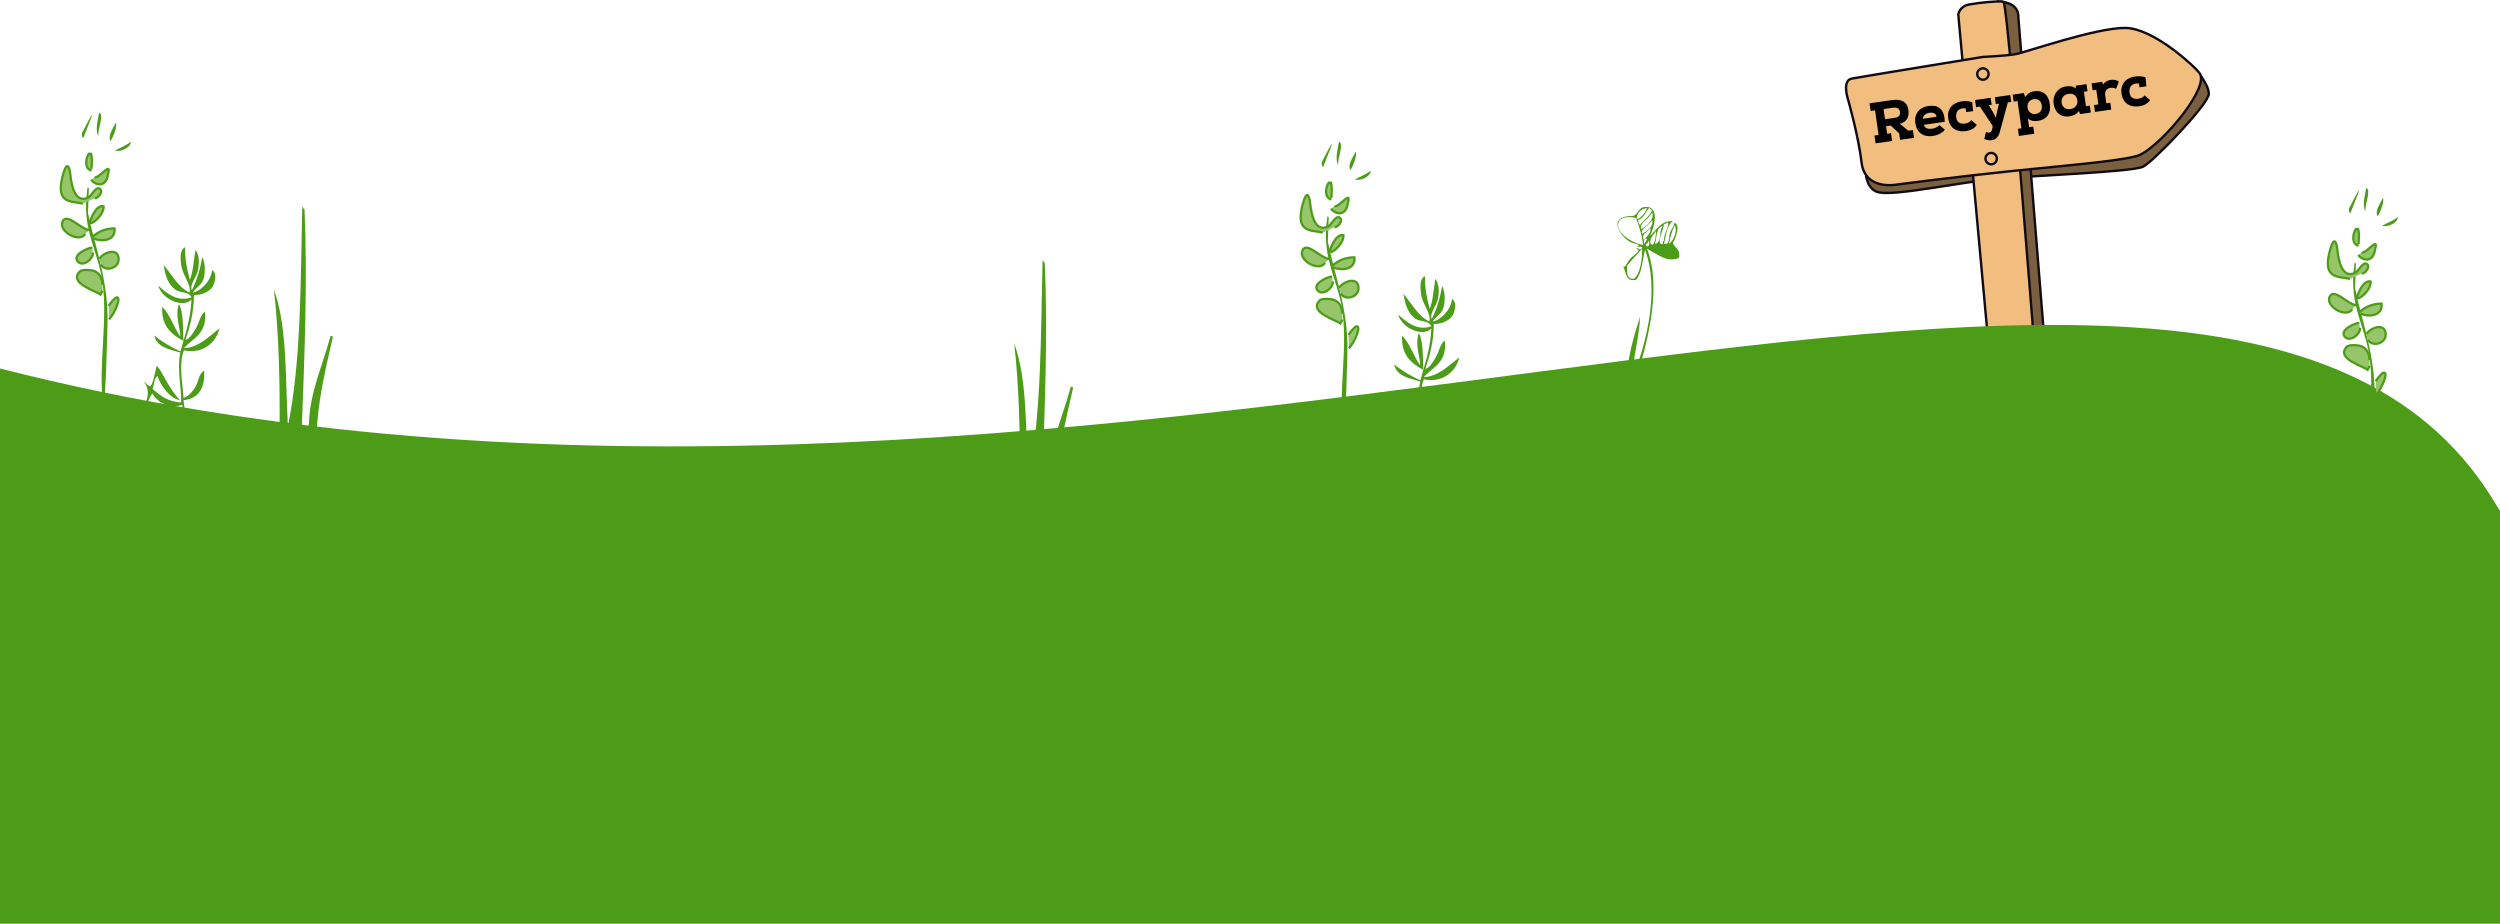 <svg width="1728" height="639" viewBox="0 0 1728 639" fill="none" xmlns="http://www.w3.org/2000/svg">
<path d="M1289.79 121.551C1290.76 126.766 1293.17 131.825 1298.64 132.957C1310.82 135.493 1354.45 125.856 1380.84 123.58C1407.22 121.304 1474.2 118.768 1481.3 115.217C1488.4 111.666 1526.45 72.09 1526.71 64.989C1526.96 57.888 1516.31 46.468 1516.31 46.468" fill="#7A603E"/>
<path d="M1289.79 121.551C1290.76 126.766 1293.17 131.825 1298.64 132.957C1310.82 135.493 1354.45 125.856 1380.84 123.58C1407.22 121.304 1474.2 118.768 1481.3 115.217C1488.4 111.666 1526.45 72.09 1526.71 64.989C1526.96 57.888 1516.31 46.468 1516.31 46.468" stroke="#100B14" stroke-width="1.675" stroke-miterlimit="10"/>
<path d="M1381.17 1.065C1396.38 1.573 1395.06 11.717 1395.06 11.717L1425.5 388.637L1414.72 390.874L1381.17 1.065Z" fill="#7A603E" stroke="#100B14" stroke-width="1.675" stroke-miterlimit="10"/>
<path d="M1417.91 391.512C1417.91 391.512 1388.6 1.807 1384.78 1.17C1380.96 0.532 1368.21 1.807 1361.21 3.081C1354.2 4.356 1353.57 10.078 1353.57 10.078L1388.61 392.786L1417.91 391.512Z" fill="#F2BE80" stroke="#100B14" stroke-width="1.675" stroke-miterlimit="10"/>
<path d="M1277.09 67.785C1277.09 67.785 1273.28 55.611 1279.89 54.337C1286.48 53.075 1370.46 39.367 1370.46 39.367C1370.46 39.367 1385.94 38.6 1392.53 37.585C1399.13 36.571 1449.35 18.818 1469.4 19.325C1489.44 19.832 1518.1 47.236 1519.89 50.019C1528.75 58.902 1495.79 98.218 1480.05 106.594C1472.95 110.782 1430.82 114.046 1390.24 118.26C1349.65 122.474 1310.58 127.637 1310.58 127.637C1310.58 127.637 1289.02 131.695 1286.73 112.42C1284.45 93.159 1277.09 67.785 1277.09 67.785Z" fill="#F2BE80" stroke="#100B14" stroke-width="1.675" stroke-miterlimit="10"/>
<path d="M1374.51 51.164C1374.51 53.336 1372.75 55.091 1370.58 55.091C1368.41 55.091 1366.65 53.336 1366.65 51.164C1366.65 48.992 1368.41 47.236 1370.58 47.236C1372.75 47.236 1374.51 48.992 1374.51 51.164Z" stroke="#100B14" stroke-width="1.675" stroke-miterlimit="10"/>
<path d="M1380.22 109.637C1380.22 111.809 1378.46 113.565 1376.29 113.565C1374.12 113.565 1372.36 111.809 1372.36 109.637C1372.36 107.466 1374.12 105.71 1376.29 105.71C1378.46 105.71 1380.22 107.466 1380.22 109.637Z" stroke="#100B14" stroke-width="1.675" stroke-miterlimit="10"/>
<path d="M1309.51 81.487C1310.38 81.362 1311.08 81.168 1311.61 80.904C1312.14 80.613 1312.53 80.287 1312.8 79.925C1313.07 79.536 1313.23 79.123 1313.27 78.686C1313.34 78.218 1313.34 77.76 1313.28 77.311C1313.18 76.625 1312.97 76.076 1312.64 75.665C1312.34 75.25 1311.96 74.941 1311.5 74.738C1311.06 74.531 1310.57 74.412 1310.03 74.382C1309.51 74.348 1309 74.367 1308.5 74.439L1301.93 75.381L1302.94 82.429L1309.51 81.487ZM1306.88 86.794L1303.63 87.26L1304.38 92.447L1307.07 92.061L1307.84 97.446L1296.4 99.085L1295.62 93.7L1298.48 93.292L1296.04 76.265L1292.99 76.702L1292.23 71.396L1307.75 69.173C1308.99 68.995 1310.23 68.938 1311.48 69.002C1312.73 69.039 1313.87 69.306 1314.91 69.804C1315.95 70.275 1316.85 71.008 1317.61 72.003C1318.37 72.999 1318.87 74.341 1319.12 76.03C1319.31 77.377 1319.29 78.591 1319.07 79.673C1318.87 80.726 1318.51 81.653 1317.98 82.457C1317.44 83.234 1316.77 83.883 1315.95 84.404C1315.14 84.924 1314.22 85.311 1313.21 85.564L1318.99 90.354L1322.19 89.894L1322.96 95.279L1313.34 96.657L1312.7 92.144L1306.88 86.794ZM1344.3 89.638C1343.84 90.241 1343.3 90.79 1342.67 91.284C1342.04 91.752 1341.36 92.173 1340.63 92.546C1339.93 92.916 1339.19 93.211 1338.41 93.43C1337.64 93.675 1336.9 93.849 1336.19 93.951C1334.28 94.223 1332.61 94.194 1331.16 93.862C1329.71 93.505 1328.47 92.915 1327.43 92.093C1326.43 91.268 1325.62 90.252 1325.02 89.045C1324.44 87.808 1324.04 86.451 1323.83 84.973C1323.61 83.442 1323.66 82.02 1323.98 80.707C1324.3 79.368 1324.85 78.186 1325.62 77.16C1326.41 76.13 1327.42 75.285 1328.65 74.624C1329.9 73.934 1331.33 73.473 1332.94 73.243C1334.57 73.008 1336.07 73.023 1337.43 73.286C1338.79 73.549 1339.96 74.122 1340.95 75.004C1341.96 75.856 1342.75 77.036 1343.31 78.545C1343.88 80.053 1344.18 81.937 1344.2 84.196L1329.75 86.266C1330.03 87.25 1330.65 88.01 1331.61 88.545C1332.6 89.05 1333.93 89.183 1335.59 88.945C1336.38 88.832 1337.24 88.56 1338.18 88.129C1339.14 87.695 1339.93 87.152 1340.53 86.499L1344.3 89.638ZM1338.53 80.724C1338.47 80.114 1338.29 79.614 1338 79.226C1337.72 78.834 1337.36 78.536 1336.9 78.332C1336.46 78.099 1335.95 77.955 1335.38 77.903C1334.83 77.847 1334.26 77.862 1333.65 77.949C1332.44 78.123 1331.39 78.555 1330.52 79.245C1329.65 79.936 1329.18 80.879 1329.11 82.074L1338.53 80.724ZM1366.38 86.313C1365.44 87.66 1364.33 88.667 1363.05 89.335C1361.77 89.977 1360.39 90.403 1358.91 90.615C1357.41 90.831 1355.97 90.835 1354.59 90.628C1353.21 90.395 1351.97 89.926 1350.87 89.221C1349.77 88.516 1348.86 87.556 1348.12 86.343C1347.38 85.128 1346.88 83.65 1346.63 81.908C1346.36 79.981 1346.44 78.312 1346.88 76.902C1347.36 75.487 1348.05 74.297 1348.96 73.331C1349.87 72.365 1350.94 71.62 1352.15 71.096C1353.37 70.571 1354.6 70.22 1355.84 70.042C1357.19 69.849 1358.47 69.8 1359.7 69.894C1360.92 69.961 1362.09 70.225 1363.21 70.684L1363.8 76.822L1359.05 77.502L1358.68 74.889C1358.29 74.836 1357.89 74.827 1357.46 74.861C1357.03 74.869 1356.71 74.888 1356.5 74.918C1355.55 75.054 1354.77 75.328 1354.15 75.739C1353.54 76.15 1353.07 76.635 1352.75 77.194C1352.42 77.752 1352.21 78.374 1352.12 79.061C1352.03 79.747 1352.04 80.42 1352.13 81.08C1352.39 82.901 1353.07 84.138 1354.16 84.79C1355.25 85.442 1356.62 85.649 1358.29 85.411C1359 85.309 1359.74 85.095 1360.5 84.771C1361.26 84.42 1361.94 83.85 1362.56 83.062L1366.38 86.313ZM1379.53 71.983L1378.85 67.191L1389.5 65.666L1390.18 70.457L1387.81 70.797L1382.28 91.147C1381.88 92.712 1381.3 93.927 1380.54 94.791C1379.77 95.681 1378.89 96.292 1377.89 96.625C1376.92 96.979 1375.87 97.089 1374.74 96.954C1373.65 96.841 1372.57 96.551 1371.51 96.084L1372.68 91.309C1373.05 91.418 1373.44 91.511 1373.85 91.586C1374.27 91.661 1374.67 91.657 1375.06 91.574C1375.46 91.517 1375.81 91.346 1376.12 91.059C1376.46 90.768 1376.72 90.314 1376.9 89.695L1377.37 87.082L1368.54 73.678L1365.85 74.064L1365.15 69.154L1375.95 67.606L1376.65 72.436L1374.63 72.725L1377.42 77.295L1379.54 81.356L1380.47 76.819L1381.67 71.676L1379.53 71.983ZM1407 78.757C1408.55 78.534 1409.71 77.896 1410.48 76.843C1411.24 75.764 1411.51 74.42 1411.28 72.81C1411.05 71.226 1410.44 70.074 1409.45 69.354C1408.48 68.604 1407.23 68.338 1405.7 68.558C1404.85 68.679 1404.13 68.93 1403.54 69.311C1402.98 69.688 1402.52 70.145 1402.16 70.68C1401.83 71.212 1401.61 71.797 1401.48 72.434C1401.36 73.072 1401.34 73.707 1401.43 74.341C1401.52 74.948 1401.7 75.542 1401.97 76.123C1402.27 76.699 1402.65 77.21 1403.12 77.655C1403.58 78.073 1404.14 78.398 1404.8 78.627C1405.44 78.831 1406.18 78.874 1407 78.757ZM1391.83 70.221L1391.15 65.429L1398.95 64.312L1399.72 67.191C1400.4 66.124 1401.25 65.222 1402.24 64.486C1403.27 63.747 1404.55 63.267 1406.08 63.048C1409.04 62.624 1411.45 63.182 1413.31 64.719C1415.2 66.227 1416.37 68.631 1416.85 71.931C1417.31 75.125 1416.81 77.755 1415.35 79.823C1413.9 81.89 1411.52 83.16 1408.22 83.632C1407.22 83.776 1406.13 83.743 1404.97 83.532C1403.84 83.317 1402.74 82.775 1401.67 81.904L1402.53 87.922L1405.38 87.514L1406.09 92.464L1395.48 93.984L1394.77 89.034L1397.22 88.683L1394.52 69.835L1391.83 70.221ZM1429.77 64.867C1428.95 64.984 1428.22 65.224 1427.57 65.586C1426.92 65.948 1426.38 66.403 1425.95 66.95C1425.54 67.493 1425.25 68.114 1425.08 68.812C1424.91 69.483 1424.87 70.188 1424.98 70.927C1425.2 72.432 1425.85 73.618 1426.94 74.485C1428.04 75.325 1429.4 75.628 1431.04 75.394C1431.91 75.269 1432.67 75.026 1433.31 74.663C1433.96 74.301 1434.49 73.848 1434.9 73.305C1435.31 72.762 1435.6 72.155 1435.77 71.483C1435.94 70.785 1435.97 70.067 1435.86 69.328C1435.67 67.767 1435.05 66.575 1434.02 65.754C1432.98 64.905 1431.56 64.61 1429.77 64.867ZM1444.47 72.985L1445.16 77.776L1437.67 78.848L1437 76.681C1436.02 77.953 1434.97 78.858 1433.83 79.398C1432.69 79.911 1431.49 80.259 1430.22 80.44C1428.82 80.641 1427.52 80.598 1426.32 80.312C1425.13 80.025 1424.06 79.519 1423.12 78.791C1422.17 78.037 1421.39 77.072 1420.76 75.896C1420.14 74.719 1419.71 73.326 1419.48 71.716C1419.29 70.396 1419.32 69.085 1419.56 67.784C1419.83 66.479 1420.31 65.293 1420.99 64.225C1421.67 63.132 1422.54 62.198 1423.62 61.424C1424.72 60.621 1426 60.073 1427.47 59.782C1428.84 59.586 1430.13 59.549 1431.33 59.673C1432.56 59.794 1433.71 60.329 1434.79 61.279L1434.74 59.225L1442.18 58.159L1442.89 63.069L1440.39 63.426L1441.82 73.365L1444.47 72.985ZM1448.94 62.039L1446.41 62.402L1445.72 57.611L1452.97 56.573L1453.75 58.361C1454.4 57.406 1455.15 56.678 1456.02 56.176C1456.9 55.674 1457.86 55.348 1458.91 55.196C1459.79 55.072 1460.72 55.086 1461.71 55.241C1462.73 55.391 1463.67 55.755 1464.53 56.331L1462.63 61.412C1462.07 61.061 1461.45 60.841 1460.76 60.751C1460.1 60.63 1459.44 60.617 1458.78 60.712C1458.22 60.791 1457.69 60.948 1457.19 61.182C1456.71 61.412 1456.3 61.741 1455.95 62.167C1455.61 62.593 1455.35 63.129 1455.17 63.774C1455.02 64.388 1455 65.131 1455.13 66.002L1455.9 71.388L1458.63 70.996L1459.31 75.748L1448.07 77.359L1447.39 72.607L1450.4 72.176L1448.94 62.039ZM1486.17 69.153C1485.23 70.5 1484.12 71.507 1482.84 72.175C1481.56 72.817 1480.18 73.243 1478.7 73.455C1477.2 73.671 1475.76 73.675 1474.38 73.468C1473 73.235 1471.76 72.766 1470.67 72.061C1469.57 71.356 1468.65 70.397 1467.91 69.183C1467.17 67.968 1466.67 66.49 1466.43 64.748C1466.15 62.821 1466.23 61.152 1466.68 59.742C1467.15 58.327 1467.84 57.137 1468.75 56.171C1469.66 55.206 1470.73 54.46 1471.95 53.936C1473.17 53.411 1474.4 53.06 1475.64 52.882C1476.98 52.689 1478.27 52.64 1479.49 52.733C1480.72 52.801 1481.88 53.064 1483 53.524L1483.6 59.662L1478.85 60.342L1478.47 57.729C1478.09 57.676 1477.68 57.667 1477.26 57.701C1476.83 57.709 1476.51 57.728 1476.29 57.758C1475.34 57.894 1474.56 58.168 1473.95 58.579C1473.33 58.99 1472.86 59.475 1472.54 60.033C1472.21 60.592 1472.01 61.214 1471.92 61.901C1471.83 62.587 1471.83 63.26 1471.92 63.92C1472.18 65.741 1472.86 66.978 1473.95 67.63C1475.04 68.282 1476.42 68.489 1478.08 68.251C1478.79 68.149 1479.53 67.935 1480.29 67.611C1481.05 67.26 1481.74 66.69 1482.35 65.902L1486.17 69.153Z" fill="black"/>
<path d="M-18.76 638.5L1743.5 638.5C1743.5 638.5 1917.87 654.337 1721.91 343.31C1525.94 32.283 745.095 454.825 -18.759 249.799C-782.613 44.772 -18.76 638.5 -18.76 638.5Z" fill="#4D9C18"/>
<path fill-rule="evenodd" clip-rule="evenodd" d="M228.453 232.223C229.389 232.122 229.879 232.453 230.037 233.087C225.76 252.196 220.879 271.189 219.151 293.797C219.021 295.381 220.332 299.773 217.322 300.162C216.789 300.148 216.256 300.133 215.709 300.105C211.447 299.802 213.52 293.812 213.578 291.997C214.24 270.657 223.701 250.583 228.453 232.223Z" fill="#4D9C18"/>
<path fill-rule="evenodd" clip-rule="evenodd" d="M740.125 267.293C741.061 267.192 741.551 267.524 741.709 268.157C737.432 287.266 732.551 306.26 730.823 328.868C730.693 330.452 732.003 334.844 728.994 335.232C728.461 335.218 727.928 335.204 727.381 335.175C723.119 334.872 725.192 328.882 725.25 327.068C725.912 305.727 735.373 285.653 740.125 267.293Z" fill="#4D9C18"/>
<path fill-rule="evenodd" clip-rule="evenodd" d="M1140.49 163.076C1145.07 158.929 1147.53 152.694 1156.32 152.751C1152.04 155.804 1151.62 162.73 1150.12 168.577C1154.5 169.498 1153.32 163.551 1154.26 161.002C1155.37 157.964 1157.68 155.876 1157.01 154.119C1162 154.407 1158.38 164.602 1156.32 167.886C1157.42 171.586 1161.89 171.946 1160.45 178.21C1152.2 182.055 1144.46 174.841 1138.43 172.018C1149.53 201.02 1137.45 240.375 1129.49 266.972C1127.65 266.972 1125.82 266.972 1123.99 266.972C1124.41 248.122 1129.04 233.492 1133.62 218.804C1133.26 231.764 1128.42 249.03 1128.12 262.148C1137.45 238.662 1147.6 201.524 1137.06 172.71C1135.21 179.794 1135.06 188.593 1130.87 193.345C1123.2 195.058 1124.26 188.017 1121.93 184.402C1123.74 185.022 1124.38 181.638 1126.75 178.902C1129.04 176.238 1135.46 172.911 1130.89 172.018C1132.34 170.377 1133.45 174.063 1135.02 171.327C1135.13 169.83 1132.57 171.025 1131.58 170.636C1135.03 168.735 1129.88 168.879 1126.77 167.194C1120.13 163.609 1109.95 149.151 1128.83 149.295C1132.61 147.582 1132.7 143.607 1136.4 143.103C1147.39 141.634 1143.87 156.207 1140.49 163.076ZM1139.8 143.809C1137.37 146.646 1136.21 150.764 1132.22 152.06C1132.6 153.284 1132.58 154.911 1133.61 155.502C1136.14 151.844 1140.23 149.742 1141.87 145.177C1140.88 145.033 1140.71 144.054 1139.8 143.809ZM1138.43 143.809C1134.26 144.14 1130.58 148.143 1131.55 151.369C1133.56 151.326 1137.35 147.121 1138.43 143.809ZM1130.86 150.692C1127.47 149.684 1120.94 149.655 1119.16 152.766C1115.02 160.052 1128.47 168.39 1135.68 169.282C1134.93 162.226 1132.94 156.409 1130.86 150.692ZM1150.12 166.518C1149.84 161.406 1153.84 156.956 1152.87 153.442C1152.43 154.364 1151.41 154.724 1150.12 154.81C1150.02 158.785 1145.17 166.604 1148.06 168.577C1150.51 169.657 1148.48 166.244 1150.12 166.518ZM1149.43 156.207C1144.44 157.172 1145.39 164.084 1143.93 168.591C1149.1 167.799 1146.24 158.972 1149.43 156.207ZM1141.87 169.268C1144.64 168.346 1144.51 160.916 1144.62 159.634C1143.44 161.852 1138.22 166.762 1141.87 169.268ZM1153.57 168.591C1156.63 166.374 1159.61 160.441 1157.7 155.516C1155.73 159.289 1154.53 163.825 1153.57 168.591ZM1124.66 183.726C1124.54 188.434 1124.29 193.273 1129.47 192.668C1134.01 188.938 1135.21 178.225 1134.98 172.033C1131.58 175.95 1127.83 179.55 1124.66 183.726ZM1141.87 152.074C1140.25 155.804 1133.87 157.417 1134.99 161.708C1138.27 159.937 1143.31 156.294 1141.87 152.074ZM1136.36 165.841C1137.87 163.666 1142.05 160.542 1140.49 157.59C1139.48 160.254 1133.77 161.838 1136.36 165.841ZM1137.05 168.591C1136.93 166.878 1138.13 166.46 1138.43 165.15C1136.39 164.329 1135.46 168.044 1137.05 168.591ZM1134.3 158.266C1136.47 157.215 1144.26 152.204 1141.87 146.574C1140.59 151.34 1133.12 153.298 1134.3 158.266ZM1137.74 169.959C1140.35 171.342 1140.46 166.834 1139.12 166.518C1139.63 168.649 1137.22 167.842 1137.74 169.959Z" fill="#4D9C18"/>
<path fill-rule="evenodd" clip-rule="evenodd" d="M208.927 142.93C209.791 143.16 209.416 144.542 210.482 144.586C212.627 193.373 210.511 246.149 208.495 298.824C203.411 298.651 198.328 298.478 193.245 298.306C193.519 264.106 192.813 230.813 189.328 200.126C198.717 225.816 197.162 261.744 199.005 294.475C208.25 249.677 207.731 194.179 208.927 142.93Z" fill="#4D9C18"/>
<path fill-rule="evenodd" clip-rule="evenodd" d="M720.598 180C721.462 180.23 721.088 181.613 722.154 181.656C724.299 230.443 722.182 283.219 720.166 335.894C715.083 335.722 710 335.549 704.917 335.376C705.19 301.176 704.485 267.883 701 237.197C710.389 262.886 708.834 298.814 710.677 331.546C719.922 286.747 719.403 231.25 720.598 180Z" fill="#4D9C18"/>
<path fill-rule="evenodd" clip-rule="evenodd" d="M124.586 232.512C124.903 227.789 120.597 217.593 123.794 210.105C126.875 216.686 126.472 226.521 126.789 235.68C118.379 231.101 111.323 225.254 112.144 212.035C117.674 217.579 120.007 226.089 124.586 232.512Z" fill="#4D9C18"/>
<path fill-rule="evenodd" clip-rule="evenodd" d="M106.658 231.864C111.899 236.27 118.063 239.813 124.73 242.894C127.869 231.59 131.656 220.992 132.348 207.082C126.458 213.173 112.144 207.024 109.423 197.491C115.053 202.416 122.469 209.098 132.405 205.483C129.957 201.192 124.932 202.718 121.36 200.299C116.306 196.872 114.117 190.421 113.124 183.192C118.812 189.773 122.7 198.024 130.922 202.229C132.564 197.03 125.94 190.032 125.162 182.789C124.816 179.578 123.909 172.694 127.97 170.851C127.783 179.563 129.367 186.605 131.224 193.416C133.6 187.656 133.86 179.635 135.127 172.694C137.863 176.438 137.69 181.262 137.099 185.582C136.264 191.688 130.936 195.936 132.578 200.659C135.919 193.992 138.396 186.418 139.764 177.648C141.895 181.464 141.981 187.814 140.872 192.12C139.504 197.448 134.81 199.075 133.312 202.286C138.496 201.177 145.567 194.928 146.661 186.705C150.333 188.808 148.576 195.302 147.079 197.938C144.789 201.998 138.54 204.13 134.047 203.914C133.989 216.298 131.268 225.83 128.186 234.989C130.994 234.355 133.615 230.107 135.688 226.421C137.863 222.533 138.482 217.579 141.679 215.405C143.364 230.755 133.399 233.65 127.207 240.576C136.581 240.648 144.818 232.31 151.716 226.968C149.224 237.61 139.447 244.766 127.149 242.174C123.29 251.952 126.285 264.682 126.847 275.035C129.597 274.445 132.924 271.018 135.127 267.302C137.344 263.573 137.373 257.942 141.117 256.286C141.808 268.915 136.869 275.525 126.804 276.648C127.668 282.034 128.316 287.649 128.632 293.539C125.464 291.062 127.005 284.208 125.882 279.816C117.53 282.998 108.559 278.102 105.304 271.91C100.711 278.059 100.308 288.686 93.395 292.358C97.831 284.697 106.845 272.126 99.17 263.688C100.898 264.653 101.733 266.453 103.864 267.058C106.643 263.674 106.802 257.467 108.357 252.773C111.554 256.301 113.397 260.923 115.96 265.056C118.495 269.117 121.087 273.264 124.384 276.562C117.775 275.496 111.439 267.475 108.904 260.002C106.24 261.312 106.788 266.021 105.405 268.699C110.431 273.307 115.802 277.584 125.133 278.189C125.68 269.074 122.095 254.99 124.687 243.701C116.94 241.397 108.242 239.971 106.658 231.864Z" fill="#4D9C18"/>
<path fill-rule="evenodd" clip-rule="evenodd" d="M981.586 252.512C981.903 247.789 977.597 237.593 980.794 230.105C983.875 236.686 983.472 246.521 983.789 255.68C975.379 251.101 968.323 245.254 969.144 232.035C974.674 237.579 977.007 246.089 981.586 252.512Z" fill="#4D9C18"/>
<path fill-rule="evenodd" clip-rule="evenodd" d="M963.658 251.864C968.899 256.27 975.063 259.813 981.73 262.894C984.869 251.59 988.656 240.992 989.348 227.082C983.458 233.173 969.144 227.024 966.423 217.491C972.053 222.416 979.469 229.098 989.405 225.483C986.957 221.192 981.932 222.718 978.36 220.299C973.306 216.872 971.117 210.421 970.124 203.192C975.812 209.773 979.7 218.024 987.922 222.229C989.564 217.03 982.94 210.032 982.162 202.789C981.816 199.578 980.909 192.694 984.97 190.851C984.783 199.563 986.367 206.605 988.224 213.416C990.6 207.656 990.86 199.635 992.127 192.694C994.863 196.438 994.69 201.262 994.099 205.582C993.264 211.688 987.936 215.936 989.578 220.659C992.919 213.992 995.396 206.418 996.764 197.648C998.895 201.464 998.981 207.814 997.872 212.12C996.504 217.448 991.81 219.075 990.312 222.286C995.496 221.177 1002.57 214.928 1003.66 206.705C1007.33 208.808 1005.58 215.302 1004.08 217.938C1001.79 221.998 995.54 224.13 991.047 223.914C990.989 236.298 988.268 245.83 985.186 254.989C987.994 254.355 990.615 250.107 992.688 246.421C994.863 242.533 995.482 237.579 998.679 235.405C1000.36 250.755 990.399 253.65 984.207 260.576C993.581 260.648 1001.82 252.31 1008.72 246.968C1006.22 257.61 996.447 264.766 984.149 262.174C980.29 271.952 983.285 284.682 983.847 295.035C986.597 294.445 989.924 291.018 992.127 287.302C994.344 283.573 994.373 277.942 998.117 276.286C998.808 288.915 993.869 295.525 983.804 296.648C984.668 302.034 985.316 307.649 985.632 313.539C982.464 311.062 984.005 304.208 982.882 299.816C974.53 302.998 965.559 298.102 962.304 291.91C957.711 298.059 957.308 308.686 950.396 312.358C954.831 304.697 963.845 292.126 956.17 283.688C957.898 284.653 958.733 286.453 960.864 287.058C963.643 283.674 963.802 277.467 965.357 272.773C968.554 276.301 970.397 280.923 972.96 285.056C975.495 289.117 978.087 293.264 981.384 296.562C974.775 295.496 968.439 287.475 965.904 280.002C963.24 281.312 963.788 286.021 962.405 288.699C967.431 293.307 972.802 297.584 982.133 298.189C982.68 289.074 979.095 274.99 981.687 263.701C973.94 261.397 965.242 259.971 963.658 251.864Z" fill="#4D9C18"/>
<path fill-rule="evenodd" clip-rule="evenodd" d="M68.526 78C72.256 79.166 67.475 89.059 67.979 94.042C65.546 90.269 67.778 82.046 68.526 78Z" fill="#4D9C18"/>
<path fill-rule="evenodd" clip-rule="evenodd" d="M56.79 91.766C71.104 63.571 58.403 92.645 58 94.402C57.424 96.85 55.969 93.379 56.79 91.766Z" fill="#4D9C18"/>
<path fill-rule="evenodd" clip-rule="evenodd" d="M80.061 84.811C81.271 87.259 78.305 94.704 76.418 97.526C74.129 93.912 78.578 88.051 80.061 84.811Z" fill="#4D9C18"/>
<path fill-rule="evenodd" clip-rule="evenodd" d="M90.314 98.002C91.063 100.32 85.533 105.418 79.413 104.064C83.042 102.019 87.261 100.623 90.314 98.002Z" fill="#4D9C18"/>
<path fill-rule="evenodd" clip-rule="evenodd" d="M71.364 279.283C67.447 253.291 75.482 217.925 70.082 190.421C66.223 170.794 56.618 157.272 60.305 131.237C60.261 128.587 61.673 129.466 61.37 131.28C61.313 133.066 61.255 134.837 61.197 136.622C61.082 140.179 60.953 143.75 60.837 147.307C64.812 167.712 75.295 194.496 74.316 223.742C73.754 240.36 73.409 272.314 71.335 280.363C71.407 280.018 71.292 279.629 71.364 279.283Z" fill="#4D9C18"/>
<path d="M65.373 122.568C68.728 123.403 77.354 110.832 74.661 120.207C73.466 130.143 65.762 128.083 63.012 124.224" fill="#97C56A"/>
<path d="M65.373 122.568C68.728 123.403 77.354 110.832 74.661 120.207C73.466 130.143 65.762 128.083 63.012 124.224" stroke="#4D9C18" stroke-width="1.587" stroke-miterlimit="10"/>
<path d="M65.474 137.04C67.547 137.141 70.975 133.224 69.607 131.151C67 127.205 63.112 135.571 61.053 136.551C51.578 141.072 49.346 127.45 48.64 120.927C48.05 115.411 46.423 111.48 44.09 118.954C36.947 141.879 49.807 138.696 57.251 140.813" fill="#97C56A"/>
<path d="M65.474 137.04C67.547 137.141 70.975 133.224 69.607 131.151C67 127.205 63.112 135.571 61.053 136.551C51.578 141.072 49.346 127.45 48.64 120.927C48.05 115.411 46.423 111.48 44.09 118.954C36.947 141.879 49.807 138.696 57.251 140.813" stroke="#4D9C18" stroke-width="1.587" stroke-miterlimit="10"/>
<path d="M63.227 117.859C58.23 116.765 59.123 109.45 61.398 106.325C61.686 106.368 62.637 106.368 62.939 106.354C63.861 109.723 63.386 113.251 63.27 116.707" fill="#97C56A"/>
<path d="M63.227 117.859C58.23 116.765 59.123 109.45 61.398 106.325C61.686 106.368 62.637 106.368 62.939 106.354C63.861 109.723 63.386 113.251 63.27 116.707" stroke="#4D9C18" stroke-width="1.587" stroke-miterlimit="10"/>
<path d="M61.37 155.429C62.709 151.397 66.18 141.461 71.565 142.541C72.156 146.587 66.453 153.585 62.565 154.305" fill="#97C56A"/>
<path d="M61.37 155.429C62.709 151.397 66.18 141.461 71.565 142.541C72.156 146.587 66.453 153.585 62.565 154.305" stroke="#4D9C18" stroke-width="1.587" stroke-miterlimit="10"/>
<path d="M63.99 163.623C68.368 159.706 73.235 157.949 79.153 157.848C80.017 166.647 70.168 167.237 64.537 164.789" fill="#97C56A"/>
<path d="M63.99 163.623C68.368 159.706 73.235 157.949 79.153 157.848C80.017 166.647 70.168 167.237 64.537 164.789" stroke="#4D9C18" stroke-width="1.587" stroke-miterlimit="10"/>
<path d="M68.685 178.829C71.752 174.134 82.048 170.851 82.005 179.275C81.976 185.626 72.731 187.973 69.693 182.918" fill="#97C56A"/>
<path d="M68.685 178.829C71.752 174.134 82.048 170.851 82.005 179.275C81.976 185.626 72.731 187.973 69.693 182.918" stroke="#4D9C18" stroke-width="1.587" stroke-miterlimit="10"/>
<path d="M61.831 158.914C56.099 158.986 45.573 145.882 43.039 153.658C40.85 160.354 55.106 168.014 58.85 161.707" fill="#97C56A"/>
<path d="M61.831 158.914C56.099 158.986 45.573 145.882 43.039 153.658C40.85 160.354 55.106 168.014 58.85 161.707" stroke="#4D9C18" stroke-width="1.587" stroke-miterlimit="10"/>
<path d="M63.746 171.139C60.578 171.341 50.152 175.963 53.55 180.528C56.906 185.05 64.725 179.059 64.207 174.638" fill="#97C56A"/>
<path d="M63.746 171.139C60.578 171.341 50.152 175.963 53.55 180.528C56.906 185.05 64.725 179.059 64.207 174.638" stroke="#4D9C18" stroke-width="1.587" stroke-miterlimit="10"/>
<path d="M70.975 196.858C70.399 192.725 69.405 189.183 65.373 187.411C63.328 186.519 56.719 185.957 55.034 187.757C47.387 195.907 66.367 201.063 69.448 203.568C69.851 202.834 70.643 201.711 70.845 200.904" fill="#97C56A"/>
<path d="M70.975 196.858C70.399 192.725 69.405 189.183 65.373 187.411C63.328 186.519 56.719 185.957 55.034 187.757C47.387 195.907 66.367 201.063 69.448 203.568C69.851 202.834 70.643 201.711 70.845 200.904" stroke="#4D9C18" stroke-width="1.587" stroke-miterlimit="10"/>
<path d="M75.122 211.474C76.361 209.386 78.146 207.384 79.831 205.858C84.727 203.496 79.745 216.125 75.396 220.747" fill="#97C56A"/>
<path d="M75.122 211.474C76.361 209.386 78.146 207.384 79.831 205.858C84.727 203.496 79.745 216.125 75.396 220.747" stroke="#4D9C18" stroke-width="1.587" stroke-miterlimit="10"/>
<path fill-rule="evenodd" clip-rule="evenodd" d="M925.526 98C929.256 99.166 924.475 109.059 924.979 114.042C922.546 110.269 924.778 102.046 925.526 98Z" fill="#4D9C18"/>
<path fill-rule="evenodd" clip-rule="evenodd" d="M913.79 111.766C928.104 83.571 915.403 112.645 915 114.402C914.424 116.85 912.969 113.379 913.79 111.766Z" fill="#4D9C18"/>
<path fill-rule="evenodd" clip-rule="evenodd" d="M937.061 104.811C938.271 107.259 935.305 114.704 933.418 117.526C931.129 113.912 935.578 108.051 937.061 104.811Z" fill="#4D9C18"/>
<path fill-rule="evenodd" clip-rule="evenodd" d="M947.314 118.001C948.063 120.32 942.533 125.417 936.413 124.064C940.042 122.019 944.261 120.622 947.314 118.001Z" fill="#4D9C18"/>
<path fill-rule="evenodd" clip-rule="evenodd" d="M928.364 299.283C924.447 273.291 932.482 237.925 927.082 210.421C923.223 190.794 913.618 177.272 917.305 151.237C917.261 148.587 918.673 149.466 918.37 151.28C918.313 153.066 918.255 154.837 918.197 156.622C918.082 160.179 917.953 163.75 917.837 167.307C921.812 187.712 932.295 214.496 931.316 243.742C930.754 260.36 930.409 292.314 928.335 300.363C928.407 300.018 928.292 299.629 928.364 299.283Z" fill="#4D9C18"/>
<path d="M922.373 142.568C925.729 143.403 934.354 130.832 931.661 140.207C930.466 150.143 922.762 148.083 920.012 144.224" fill="#97C56A"/>
<path d="M922.373 142.568C925.729 143.403 934.354 130.832 931.661 140.207C930.466 150.143 922.762 148.083 920.012 144.224" stroke="#4D9C18" stroke-width="1.587" stroke-miterlimit="10"/>
<path d="M922.474 157.04C924.547 157.141 927.975 153.224 926.607 151.151C924 147.205 920.112 155.571 918.053 156.551C908.578 161.072 906.346 147.45 905.64 140.927C905.05 135.411 903.423 131.48 901.09 138.954C893.947 161.879 906.807 158.696 914.251 160.813" fill="#97C56A"/>
<path d="M922.474 157.04C924.547 157.141 927.975 153.224 926.607 151.151C924 147.205 920.112 155.571 918.053 156.551C908.578 161.072 906.346 147.45 905.64 140.927C905.05 135.411 903.423 131.48 901.09 138.954C893.947 161.879 906.807 158.696 914.251 160.813" stroke="#4D9C18" stroke-width="1.587" stroke-miterlimit="10"/>
<path d="M920.227 137.859C915.23 136.765 916.123 129.45 918.398 126.325C918.686 126.368 919.637 126.368 919.939 126.354C920.861 129.723 920.385 133.251 920.27 136.707" fill="#97C56A"/>
<path d="M920.227 137.859C915.23 136.765 916.123 129.45 918.398 126.325C918.686 126.368 919.637 126.368 919.939 126.354C920.861 129.723 920.385 133.251 920.27 136.707" stroke="#4D9C18" stroke-width="1.587" stroke-miterlimit="10"/>
<path d="M918.37 175.429C919.709 171.397 923.18 161.461 928.565 162.541C929.156 166.587 923.453 173.585 919.565 174.305" fill="#97C56A"/>
<path d="M918.37 175.429C919.709 171.397 923.18 161.461 928.565 162.541C929.156 166.587 923.453 173.585 919.565 174.305" stroke="#4D9C18" stroke-width="1.587" stroke-miterlimit="10"/>
<path d="M920.99 183.623C925.368 179.706 930.235 177.949 936.153 177.848C937.017 186.647 927.168 187.237 921.537 184.789" fill="#97C56A"/>
<path d="M920.99 183.623C925.368 179.706 930.235 177.949 936.153 177.848C937.017 186.647 927.168 187.237 921.537 184.789" stroke="#4D9C18" stroke-width="1.587" stroke-miterlimit="10"/>
<path d="M925.685 198.829C928.752 194.134 939.048 190.851 939.005 199.275C938.976 205.626 929.731 207.973 926.693 202.918" fill="#97C56A"/>
<path d="M925.685 198.829C928.752 194.134 939.048 190.851 939.005 199.275C938.976 205.626 929.731 207.973 926.693 202.918" stroke="#4D9C18" stroke-width="1.587" stroke-miterlimit="10"/>
<path d="M918.831 178.914C913.099 178.986 902.573 165.882 900.039 173.658C897.85 180.354 912.106 188.014 915.85 181.707" fill="#97C56A"/>
<path d="M918.831 178.914C913.099 178.986 902.573 165.882 900.039 173.658C897.85 180.354 912.106 188.014 915.85 181.707" stroke="#4D9C18" stroke-width="1.587" stroke-miterlimit="10"/>
<path d="M920.746 191.139C917.578 191.341 907.152 195.963 910.55 200.528C913.906 205.05 921.725 199.059 921.206 194.638" fill="#97C56A"/>
<path d="M920.746 191.139C917.578 191.341 907.152 195.963 910.55 200.528C913.906 205.05 921.725 199.059 921.206 194.638" stroke="#4D9C18" stroke-width="1.587" stroke-miterlimit="10"/>
<path d="M927.975 216.858C927.399 212.725 926.405 209.183 922.373 207.411C920.328 206.519 913.719 205.957 912.034 207.757C904.387 215.907 923.367 221.063 926.448 223.568C926.851 222.834 927.643 221.711 927.845 220.904" fill="#97C56A"/>
<path d="M927.975 216.858C927.399 212.725 926.405 209.183 922.373 207.411C920.328 206.519 913.719 205.957 912.034 207.757C904.387 215.907 923.367 221.063 926.448 223.568C926.851 222.834 927.643 221.711 927.845 220.904" stroke="#4D9C18" stroke-width="1.587" stroke-miterlimit="10"/>
<path d="M932.122 231.474C933.36 229.386 935.146 227.384 936.831 225.858C941.727 223.496 936.744 236.125 932.396 240.747" fill="#97C56A"/>
<path d="M932.122 231.474C933.36 229.386 935.146 227.384 936.831 225.858C941.727 223.496 936.744 236.125 932.396 240.747" stroke="#4D9C18" stroke-width="1.587" stroke-miterlimit="10"/>
<path fill-rule="evenodd" clip-rule="evenodd" d="M1635.53 130C1639.26 131.166 1634.48 141.059 1634.98 146.042C1632.55 142.269 1634.78 134.046 1635.53 130Z" fill="#4D9C18"/>
<path fill-rule="evenodd" clip-rule="evenodd" d="M1623.79 143.767C1638.1 115.571 1625.4 144.645 1625 146.402C1624.42 148.85 1622.97 145.379 1623.79 143.767Z" fill="#4D9C18"/>
<path fill-rule="evenodd" clip-rule="evenodd" d="M1647.06 136.811C1648.27 139.259 1645.3 146.704 1643.42 149.526C1641.13 145.912 1645.58 140.051 1647.06 136.811Z" fill="#4D9C18"/>
<path fill-rule="evenodd" clip-rule="evenodd" d="M1657.31 150.002C1658.06 152.32 1652.53 157.418 1646.41 156.064C1650.04 154.02 1654.26 152.623 1657.31 150.002Z" fill="#4D9C18"/>
<path fill-rule="evenodd" clip-rule="evenodd" d="M1638.36 331.283C1634.45 305.291 1642.48 269.925 1637.08 242.421C1633.22 222.794 1623.62 209.272 1627.3 183.237C1627.26 180.587 1628.67 181.466 1628.37 183.28C1628.31 185.066 1628.26 186.837 1628.2 188.622C1628.08 192.179 1627.95 195.75 1627.84 199.307C1631.81 219.712 1642.3 246.496 1641.32 275.742C1640.75 292.36 1640.41 324.314 1638.34 332.363C1638.41 332.018 1638.29 331.629 1638.36 331.283Z" fill="#4D9C18"/>
<path d="M1632.37 174.568C1635.73 175.403 1644.35 162.832 1641.66 172.207C1640.47 182.143 1632.76 180.083 1630.01 176.224" fill="#97C56A"/>
<path d="M1632.37 174.568C1635.73 175.403 1644.35 162.832 1641.66 172.207C1640.47 182.143 1632.76 180.083 1630.01 176.224" stroke="#4D9C18" stroke-width="1.587" stroke-miterlimit="10"/>
<path d="M1632.47 189.04C1634.55 189.141 1637.97 185.224 1636.61 183.151C1634 179.205 1630.11 187.571 1628.05 188.551C1618.58 193.072 1616.35 179.45 1615.64 172.927C1615.05 167.411 1613.42 163.48 1611.09 170.954C1603.95 193.879 1616.81 190.696 1624.25 192.813" fill="#97C56A"/>
<path d="M1632.47 189.04C1634.55 189.141 1637.97 185.224 1636.61 183.151C1634 179.205 1630.11 187.571 1628.05 188.551C1618.58 193.072 1616.35 179.45 1615.64 172.927C1615.05 167.411 1613.42 163.48 1611.09 170.954C1603.95 193.879 1616.81 190.696 1624.25 192.813" stroke="#4D9C18" stroke-width="1.587" stroke-miterlimit="10"/>
<path d="M1630.23 169.859C1625.23 168.765 1626.12 161.45 1628.4 158.325C1628.69 158.368 1629.64 158.368 1629.94 158.354C1630.86 161.723 1630.39 165.251 1630.27 168.707" fill="#97C56A"/>
<path d="M1630.23 169.859C1625.23 168.765 1626.12 161.45 1628.4 158.325C1628.69 158.368 1629.64 158.368 1629.94 158.354C1630.86 161.723 1630.39 165.251 1630.27 168.707" stroke="#4D9C18" stroke-width="1.587" stroke-miterlimit="10"/>
<path d="M1628.37 207.429C1629.71 203.397 1633.18 193.461 1638.57 194.541C1639.16 198.587 1633.45 205.586 1629.57 206.306" fill="#97C56A"/>
<path d="M1628.37 207.429C1629.71 203.397 1633.18 193.461 1638.57 194.541C1639.16 198.587 1633.45 205.586 1629.57 206.306" stroke="#4D9C18" stroke-width="1.587" stroke-miterlimit="10"/>
<path d="M1630.99 215.623C1635.37 211.706 1640.24 209.949 1646.15 209.848C1647.02 218.647 1637.17 219.237 1631.54 216.789" fill="#97C56A"/>
<path d="M1630.99 215.623C1635.37 211.706 1640.24 209.949 1646.15 209.848C1647.02 218.647 1637.17 219.237 1631.54 216.789" stroke="#4D9C18" stroke-width="1.587" stroke-miterlimit="10"/>
<path d="M1635.68 230.829C1638.75 226.134 1649.05 222.851 1649 231.275C1648.98 237.626 1639.73 239.973 1636.69 234.918" fill="#97C56A"/>
<path d="M1635.68 230.829C1638.75 226.134 1649.05 222.851 1649 231.275C1648.98 237.626 1639.73 239.973 1636.69 234.918" stroke="#4D9C18" stroke-width="1.587" stroke-miterlimit="10"/>
<path d="M1628.83 210.914C1623.1 210.986 1612.57 197.882 1610.04 205.658C1607.85 212.354 1622.11 220.014 1625.85 213.707" fill="#97C56A"/>
<path d="M1628.83 210.914C1623.1 210.986 1612.57 197.882 1610.04 205.658C1607.85 212.354 1622.11 220.014 1625.85 213.707" stroke="#4D9C18" stroke-width="1.587" stroke-miterlimit="10"/>
<path d="M1630.75 223.139C1627.58 223.341 1617.15 227.963 1620.55 232.528C1623.91 237.05 1631.72 231.059 1631.21 226.638" fill="#97C56A"/>
<path d="M1630.75 223.139C1627.58 223.341 1617.15 227.963 1620.55 232.528C1623.91 237.05 1631.72 231.059 1631.21 226.638" stroke="#4D9C18" stroke-width="1.587" stroke-miterlimit="10"/>
<path d="M1637.97 248.858C1637.4 244.725 1636.4 241.183 1632.37 239.411C1630.33 238.519 1623.72 237.957 1622.03 239.757C1614.39 247.907 1633.37 253.063 1636.45 255.568C1636.85 254.834 1637.64 253.711 1637.84 252.904" fill="#97C56A"/>
<path d="M1637.97 248.858C1637.4 244.725 1636.4 241.183 1632.37 239.411C1630.33 238.519 1623.72 237.957 1622.03 239.757C1614.39 247.907 1633.37 253.063 1636.45 255.568C1636.85 254.834 1637.64 253.711 1637.84 252.904" stroke="#4D9C18" stroke-width="1.587" stroke-miterlimit="10"/>
<path d="M1642.12 263.474C1643.36 261.386 1645.15 259.384 1646.83 257.858C1651.73 255.496 1646.74 268.125 1642.4 272.747" fill="#97C56A"/>
<path d="M1642.12 263.474C1643.36 261.386 1645.15 259.384 1646.83 257.858C1651.73 255.496 1646.74 268.125 1642.4 272.747" stroke="#4D9C18" stroke-width="1.587" stroke-miterlimit="10"/>
</svg>
